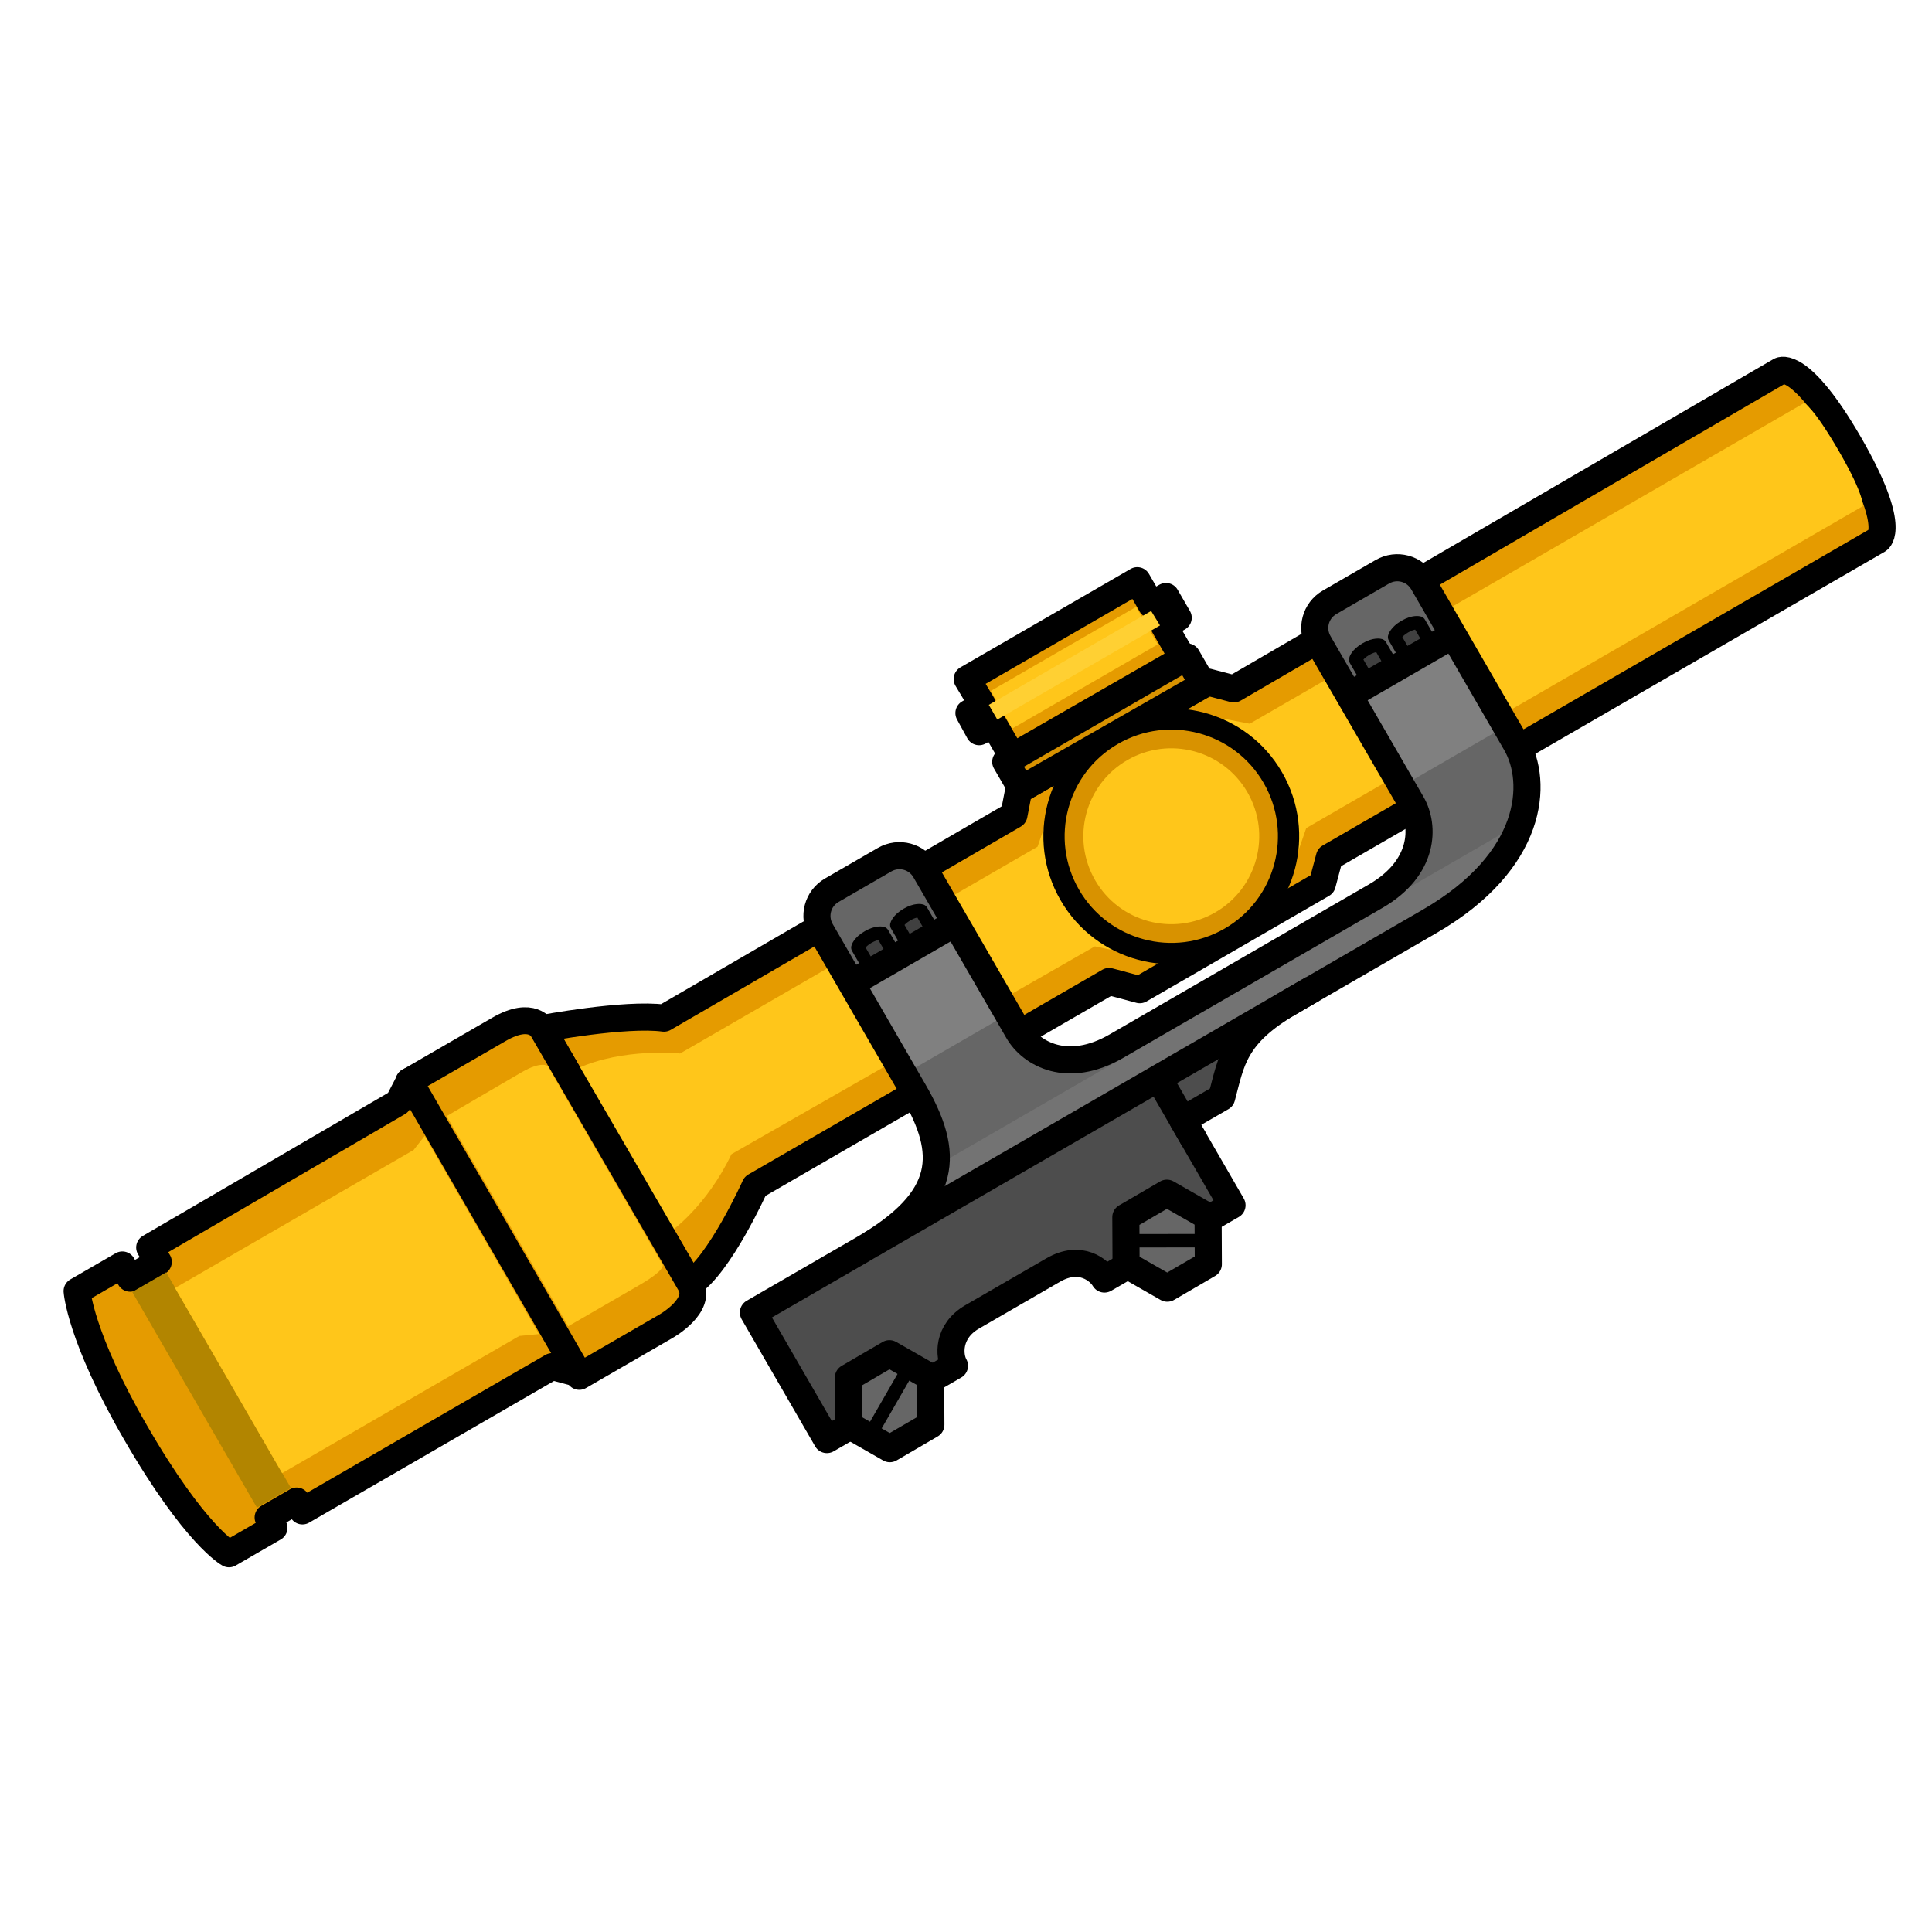 <?xml version="1.0" encoding="UTF-8" standalone="no"?>
<!-- Created with Inkscape (http://www.inkscape.org/) -->

<svg
   width="64"
   height="64"
   viewBox="0 0 16.933 16.933"
   version="1.1"
   id="svg1"
   inkscape:export-filename="16x_scope.svg"
   inkscape:export-xdpi="96"
   inkscape:export-ydpi="96"
   xmlns:inkscape="http://www.inkscape.org/namespaces/inkscape"
   xmlns:sodipodi="http://sodipodi.sourceforge.net/DTD/sodipodi-0.dtd"
   xmlns="http://www.w3.org/2000/svg"
   xmlns:svg="http://www.w3.org/2000/svg">
  <sodipodi:namedview
     id="namedview1"
     pagecolor="#505050"
     bordercolor="#ffffff"
     borderopacity="1"
     inkscape:showpageshadow="0"
     inkscape:pageopacity="0"
     inkscape:pagecheckerboard="1"
     inkscape:deskcolor="#505050"
     inkscape:document-units="mm" />
  <defs
     id="defs1" />
  <g
     inkscape:label="Layer 1"
     inkscape:groupmode="layer"
     id="layer1">
    <g
       id="g60"
       transform="matrix(-0.102,0.059,0.059,0.102,45.676,-15.882)">
      <path
         style="fill:#e59b00;fill-opacity:1;stroke:#000000;stroke-width:2.016;stroke-linecap:square;stroke-linejoin:round;stroke-miterlimit:29;stroke-dasharray:none;stroke-opacity:1"
         d="m 302.213,12.76 c 0,0 -1.715,0.013 -1.715,7.265 0,7.252 1.715,7.265 1.715,7.265 h 47.142 l 1.463,1.463 h 15.679 l 1.672,-1.672 h 30.418 c 0,0 5.226,3.763 7.84,3.868 V 8.997 c 0,0 -5.935,2.089 -8.235,3.866 l -30.101,-0.051 -1.228,-1.411 -16.176,0.052 -1.45,1.437 z"
         id="path119-2"
         sodipodi:nodetypes="czcccccccccccccc" />
      <path
         style="fill:#ffc61a;fill-opacity:1;stroke:none;stroke-width:0.272;stroke-linecap:square;stroke-linejoin:round;stroke-miterlimit:29;stroke-dasharray:none;stroke-opacity:1"
         d="m 301.876,15.724 h 47.636 l 1.498,-1.296 h 15.232 l 1.516,1.312 h 30.711 c 0,0 3.413,-2.494 7.196,-2.863 v 13.971 c 0,0 -3.206,-0.275 -6.755,-2.712 l -31.134,0.154 -1.742,1.559 h -14.769 l -1.503,-1.301 h -47.823 c 0,0 -0.512,-0.546 -0.512,-4.412 0,-3.866 0.448,-4.412 0.448,-4.412 z"
         id="path122-0"
         sodipodi:nodetypes="cccccccccccccczc" />
      <path
         style="fill:#d89200;fill-opacity:1;stroke:#000000;stroke-width:2;stroke-linecap:square;stroke-linejoin:round;stroke-miterlimit:29;stroke-dasharray:none;stroke-opacity:1"
         d="M 351.053,11.486 V 9.084 h 15.596 v 2.328 z"
         id="path123-7" />
      <circle
         style="fill:#d89200;fill-opacity:1;stroke:#000000;stroke-width:1.581;stroke-linecap:square;stroke-linejoin:round;stroke-miterlimit:29;stroke-dasharray:none;stroke-opacity:1"
         id="path120-6"
         cx="358.755"
         cy="20.047"
         r="8.722" />
      <path
         style="fill:#e59b00;fill-opacity:1;stroke:#000000;stroke-width:2;stroke-linecap:square;stroke-linejoin:round;stroke-miterlimit:29;stroke-dasharray:none;stroke-opacity:1"
         d="M 351.385,9.04 V 6.239 h -1.22 v -1.831 h 1.257 V 2.321 h 14.625 l -0.034,2.254 h 1.189 l 0.037,1.589 h -1.22 v 2.838 z"
         id="path124-2"
         sodipodi:nodetypes="ccccccccccccc" />
      <path
         style="fill:#ffc61a;fill-opacity:1;stroke:none;stroke-width:0.234;stroke-linecap:square;stroke-linejoin:round;stroke-miterlimit:29;stroke-dasharray:none;stroke-opacity:1"
         d="m 352.475,3.969 h 12.49 l 0.032,3.221 h -12.522 z"
         id="path126-9"
         sodipodi:nodetypes="ccccc" />
      <path
         style="fill:#ffd033;fill-opacity:1;stroke:none;stroke-width:0.262;stroke-linecap:square;stroke-linejoin:round;stroke-miterlimit:29;stroke-dasharray:none;stroke-opacity:1"
         d="m 351.662,4.791 h 13.95 v 1.263 h -13.981 z"
         id="path125-8"
         sodipodi:nodetypes="ccccc" />
      <path
         style="fill:#e59b00;fill-opacity:1;stroke:#000000;stroke-width:2;stroke-linecap:square;stroke-linejoin:round;stroke-miterlimit:29;stroke-dasharray:none;stroke-opacity:1"
         d="m 406.428,9.049 c 0,0 -0.055,-1.608 2.785,-1.608 h 7.772 V 32.777 h -7.421 c 0,0 -3.167,0.054 -3.167,-1.828 0,-1.883 0.031,-21.9 0.031,-21.9 z"
         id="path128-1"
         sodipodi:nodetypes="cscccsc" />
      <path
         style="fill:#ffc61a;fill-opacity:1;stroke:none;stroke-width:0.248;stroke-linecap:square;stroke-linejoin:round;stroke-miterlimit:29;stroke-dasharray:none;stroke-opacity:1"
         d="m 407.46,11.622 c 0,0 0.189,-0.575 1.89,-0.575 1.701,0 6.486,0.032 6.486,0.032 v 18.057 c 0,0 -3.456,0 -6.092,0 -2.637,0 -2.283,-0.543 -2.283,-0.543 z"
         id="path129-1"
         sodipodi:nodetypes="czcczcc" />
      <path
         style="fill:#e59b00;fill-opacity:1;stroke:#000000;stroke-width:2;stroke-linecap:square;stroke-linejoin:round;stroke-miterlimit:29;stroke-dasharray:none;stroke-opacity:1"
         d="m 416.933,32.568 1.437,-1.437 h 21.454 v -0.862 h 2.456 v 0.888 h 3.868 c 0,0 1.5,-2.401 1.5,-11.289 0,-8.263 -1.5,-11.289 -1.5,-11.289 h -3.894 v 1.15 h -2.43 l 0.026,-1.254 -21.402,-0.078 -1.516,-0.967 z"
         id="path130-6"
         sodipodi:nodetypes="cccccccscccccccc" />
      <path
         style="fill:#b28500;fill-opacity:1;stroke:none;stroke-width:0.29;stroke-linecap:square;stroke-linejoin:round;stroke-miterlimit:29;stroke-dasharray:none;stroke-opacity:1"
         d="m 439.708,10.692 v 18.529 h 2.921 V 10.692 Z"
         id="path131-1"
         sodipodi:nodetypes="ccccc" />
      <path
         style="fill:#ffc61a;fill-opacity:1;stroke:none;stroke-width:0.525;stroke-linecap:square;stroke-linejoin:round;stroke-miterlimit:29;stroke-dasharray:none;stroke-opacity:1"
         d="m 417.984,11.533 1.238,0.496 h 20.501 v 15.91 h -20.379 l -1.338,0.61 z"
         id="path134-1"
         sodipodi:nodetypes="ccccccc" />
      <circle
         style="fill:#ffc61a;fill-opacity:1;stroke:none;stroke-width:0.249;stroke-linecap:square;stroke-linejoin:round;stroke-miterlimit:29;stroke-dasharray:none;stroke-opacity:1"
         id="path121-0"
         cx="358.755"
         cy="20.047"
         r="6.541" />
      <g
         id="g59"
         transform="translate(1.504,-4.586)">
        <path
           style="fill:#737373;fill-opacity:1;stroke:none;stroke-width:2.016;stroke-linejoin:round;stroke-dasharray:none;stroke-opacity:1"
           d="m 334.013,36.337 h 50.091 l 3.351,3.351 h -47.137 z"
           id="path45"
           sodipodi:nodetypes="ccccc" />
        <path
           id="rect16"
           style="fill:#666666;fill-opacity:1;stroke-width:1.958;stroke-linecap:round;stroke-linejoin:round"
           d="m 331.6,16.151 h 9.421 V 32.387 c 0.402,2.08 3.522,3.129 6.718,4.402 h -13.421 l -2.718,-3.256 z"
           sodipodi:nodetypes="ccccccc" />
        <path
           id="rect16-9"
           style="fill:#666666;fill-opacity:1;stroke-width:1.958;stroke-linecap:round;stroke-linejoin:round"
           d="m 383.613,16.151 h -9.421 v 16.548 c -0.402,2.08 -3.522,3.129 -6.718,4.402 h 17.421 l -1.282,-3.256 z"
           sodipodi:nodetypes="ccccccc" />
        <rect
           style="fill:#808080;fill-opacity:1;stroke:none;stroke-width:2.016;stroke-linecap:round;stroke-linejoin:round;stroke-dasharray:none;stroke-opacity:1"
           id="rect17"
           width="8.953"
           height="7.833"
           x="331.6"
           y="22.167"
           ry="0" />
        <rect
           style="fill:#808080;fill-opacity:1;stroke:none;stroke-width:2.016;stroke-linecap:round;stroke-linejoin:round;stroke-dasharray:none;stroke-opacity:1"
           id="rect17-4"
           width="8.953"
           height="7.833"
           x="374.375"
           y="22.167"
           ry="0" />
        <g
           id="g15"
           transform="translate(2.027)">
          <path
             style="fill:#404040;fill-opacity:1;stroke:#000000;stroke-width:1;stroke-linecap:square;stroke-linejoin:round;stroke-miterlimit:29;stroke-dasharray:none;stroke-opacity:1"
             d="m 331.326,20.129 v 1.753 h 2.103 v -1.753 c 0,0 -0.271,-0.298 -1.052,-0.298 -0.78,0 -1.051,0.298 -1.051,0.298 z"
             id="path112-5"
             sodipodi:nodetypes="cccczc" />
          <path
             style="fill:#404040;fill-opacity:1;stroke:#000000;stroke-width:1;stroke-linecap:square;stroke-linejoin:round;stroke-miterlimit:29;stroke-dasharray:none;stroke-opacity:1"
             d="m 334.672,20.129 v 1.753 h 2.103 v -1.753 c 0,0 -0.271,-0.298 -1.052,-0.298 -0.78,0 -1.051,0.298 -1.051,0.298 z"
             id="path112-5-5"
             sodipodi:nodetypes="cccczc" />
        </g>
        <path
           style="fill:#4d4d4d;fill-opacity:1;stroke:none;stroke-width:2.016;stroke-linejoin:round;stroke-dasharray:none;stroke-opacity:1"
           d="m 360.382,39.42 h 6.526 v 4.101 h -2.646 z"
           id="path58" />
        <path
           style="fill:#4d4d4d;fill-opacity:1;stroke:none;stroke-width:2.016;stroke-linejoin:round;stroke-dasharray:none;stroke-opacity:1"
           d="m 367.105,39.847 h 34.671 v 10.797 h -10.601 l -2.105,-2.479 h -9.089 l -2.253,2.628 h -10.656 z"
           id="path59"
           sodipodi:nodetypes="ccccccccc" />
        <path
           id="rect16-9-2"
           style="fill:none;stroke:#000000;stroke-width:2.016;stroke-linecap:round;stroke-linejoin:round"
           d="m 363.733,43.323 h 3.35 v 7.329 h 10.962 c 0,-0.735 0.603,-2.488 2.962,-2.488 h 6.962 c 2.15,0 2.962,1.649 2.962,2.488 h 10.962 V 39.735 h -9.372 c -7.506,0 -9.193,-2.985 -9.193,-8.244 V 17.674 c 0,-1.224 -0.985,-2.209 -2.209,-2.209 h -4.535 c -1.224,0 -2.209,0.985 -2.209,2.209 v 13.816 c 0,1.929 -1.572,4.612 -5.772,4.612 H 346.325 c -4.2,0 -5.772,-2.683 -5.772,-4.612 V 17.674 c 0,-1.224 -0.985,-2.209 -2.209,-2.209 h -4.535 c -1.224,0 -2.209,0.985 -2.209,2.209 v 13.816 c 0,3.351 3.222,8.244 12.209,8.244 h 11.946 c 4.888,0 6.032,1.644 7.977,3.589 z"
           sodipodi:nodetypes="ccccccccccssssssccssssssccc" />
        <path
           style="fill:#46532d;stroke:#000000;stroke-width:2.016;stroke-dasharray:none;stroke-opacity:1"
           d="m 331.431,22.181 h 9.291"
           id="path15" />
        <g
           id="g15-4"
           transform="translate(44.802)">
          <path
             style="fill:#404040;fill-opacity:1;stroke:#000000;stroke-width:1;stroke-linecap:square;stroke-linejoin:round;stroke-miterlimit:29;stroke-dasharray:none;stroke-opacity:1"
             d="m 331.326,20.129 v 1.753 h 2.103 v -1.753 c 0,0 -0.271,-0.298 -1.052,-0.298 -0.78,0 -1.051,0.298 -1.051,0.298 z"
             id="path112-5-4"
             sodipodi:nodetypes="cccczc" />
          <path
             style="fill:#404040;fill-opacity:1;stroke:#000000;stroke-width:1;stroke-linecap:square;stroke-linejoin:round;stroke-miterlimit:29;stroke-dasharray:none;stroke-opacity:1"
             d="m 334.672,20.129 v 1.753 h 2.103 v -1.753 c 0,0 -0.271,-0.298 -1.052,-0.298 -0.78,0 -1.051,0.298 -1.051,0.298 z"
             id="path112-5-5-7"
             sodipodi:nodetypes="cccczc" />
        </g>
        <path
           style="fill:#46532d;stroke:#000000;stroke-width:2.016;stroke-dasharray:none;stroke-opacity:1"
           d="m 374.25,22.181 h 9.291"
           id="path15-9" />
        <path
           sodipodi:type="star"
           style="fill:#666666;fill-opacity:1;stroke:#000000;stroke-width:2.016;stroke-linejoin:round;stroke-dasharray:none;stroke-opacity:1"
           id="path22"
           inkscape:flatsided="true"
           sodipodi:sides="6"
           sodipodi:cx="370.69067"
           sodipodi:cy="43.838093"
           sodipodi:r1="3.5325739"
           sodipodi:r2="4.2743354"
           sodipodi:arg1="1.135566"
           sodipodi:arg2="1.6591648"
           inkscape:rounded="0"
           inkscape:randomized="0"
           d="m 372.18,47.041 -3.519,-0.312 -1.489,-3.203 2.029,-2.891 3.519,0.312 1.489,3.203 z"
           inkscape:transform-center-x="-0.01602661"
           inkscape:transform-center-y="-0.018816953"
           transform="rotate(-4.852,450.449,24.836)" />
        <path
           sodipodi:type="star"
           style="fill:#666666;fill-opacity:1;stroke:#000000;stroke-width:2.016;stroke-linejoin:round;stroke-dasharray:none;stroke-opacity:1"
           id="path22-7"
           inkscape:flatsided="true"
           sodipodi:sides="6"
           sodipodi:cx="370.69067"
           sodipodi:cy="43.838093"
           sodipodi:r1="3.5325739"
           sodipodi:r2="4.2743354"
           sodipodi:arg1="1.135566"
           sodipodi:arg2="1.6591648"
           inkscape:rounded="0"
           inkscape:randomized="0"
           d="m 372.18,47.041 -3.519,-0.312 -1.489,-3.203 2.029,-2.891 3.519,0.312 1.489,3.203 z"
           inkscape:transform-center-x="-0.01602661"
           inkscape:transform-center-y="-0.018816953"
           transform="rotate(-4.852,462.371,-256.526)" />
        <path
           style="fill:#1a1a1a;fill-opacity:1;stroke:#000000;stroke-width:1;stroke-linejoin:round;stroke-dasharray:none;stroke-opacity:1"
           d="m 369.903,52.065 5.362,-3.096"
           id="path42" />
        <path
           style="fill:#1a1a1a;fill-opacity:1;stroke:#000000;stroke-width:1;stroke-linejoin:round;stroke-dasharray:none;stroke-opacity:1"
           d="m 399.108,52.065 -5.362,-3.096"
           id="path42-0" />
        <path
           style="fill:#1a1a1a;fill-opacity:1;stroke:#000000;stroke-width:2.016;stroke-linejoin:round;stroke-dasharray:none;stroke-opacity:1"
           d="M 391.768,39.731 H 353.831"
           id="path43"
           sodipodi:nodetypes="cc" />
        <path
           style="fill:#1a1a1a;fill-opacity:1;stroke:#000000;stroke-width:2.016;stroke-linejoin:round;stroke-dasharray:none;stroke-opacity:1"
           d="m 367.083,39.629 v 5.394"
           id="path44"
           sodipodi:nodetypes="cc" />
      </g>
    </g>
  </g>
</svg>
